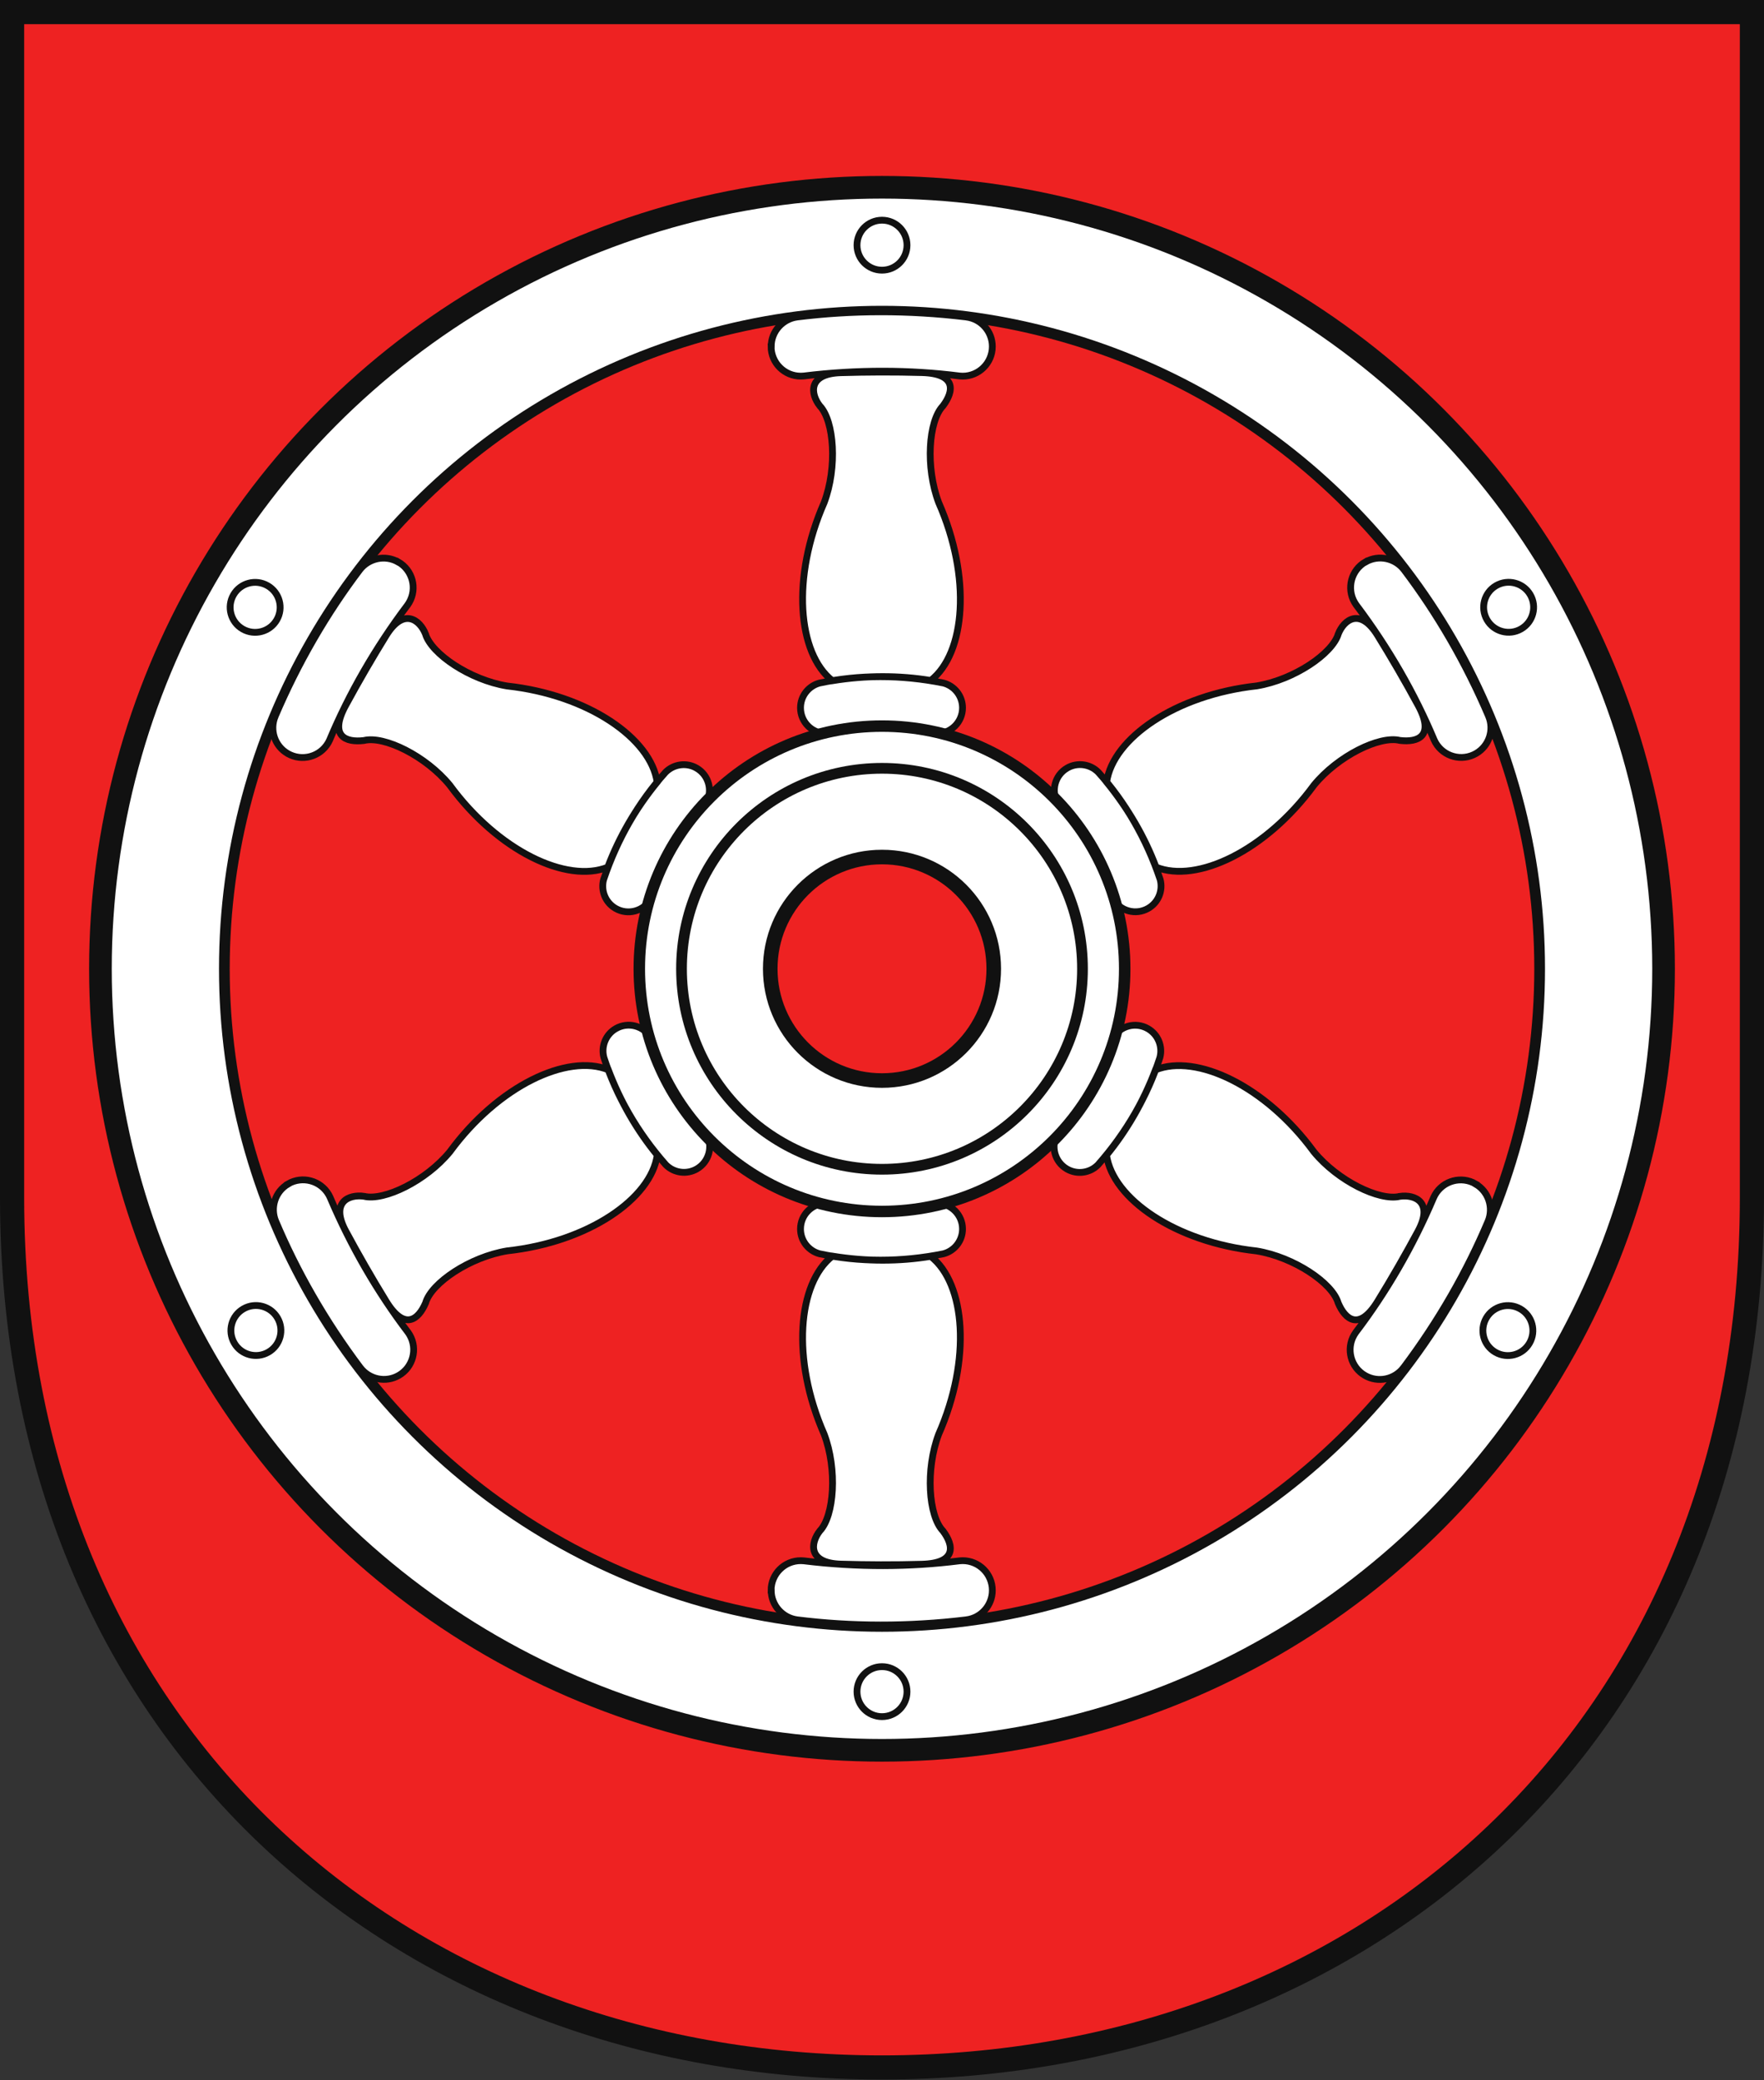<svg viewBox="0 0 2336 2755" xmlns="http://www.w3.org/2000/svg" xmlns:xlink="http://www.w3.org/1999/xlink"><rect x="0" y="0" width="2336" height="2755" fill="#333333" stroke="none"/><g stroke="#111"><path d="M16 16v1570c0 711.1 515.8 1152 1152 1152s1152-441.2 1152-1152V16z" fill="#e22" stroke-width="32"/><circle cx="1168" cy="1283" r="1035" fill="#fff" stroke-width="30"/><circle cx="1168" cy="1283" r="870.9" fill="#e22" stroke-width="14.2"/><use transform="rotate(60 1167.625 1283.126)" xlink:href="#a"/><g id="a"><g id="b" stroke-width="9"><path d="M1101 970.7c45.17-8.866 90.6-8.686 132.7 0 2.24.47 4.55.71 6.93.71 18.78 0 34-15.22 34-34 0-15.73-10.68-28.96-25.17-32.82-56.16-11.34-111.9-11.16-164.2 0-14.5 3.89-25.18 17.12-25.18 32.82 0 18.78 15.22 34 34 34 2.38 0 4.69-.24 6.93-.71m-15.29-433.1c18.94 20.13 23.28 81.28 5.69 128-43.61 99.06-35.15 199.8 10.9 235.9 44.53-7.262 88.72-7.166 130.2-.32 46.02-36.06 54.15-136.6 10.52-235.6-17.59-46.64-13.55-108.1 5.69-128 14.57-19.44 18.29-42.84-27.88-44.13-36.83-1.025-72.99-.856-107.3.15-44.15 1.295-40.26 28.23-27.88 43.99zm-64.58-78.74c0 21.7 17.6 39.3 39.3 39.3 1.33 0 2.64-.06 3.96-.2 70.64-8.7 140.6-8.39 206.4 0 1.38.14 2.69.21 4.01.21 21.7 0 39.3-17.6 39.3-39.3 0-20.01-14.95-36.52-34.28-39.01l-.17-.05c-76.66-9.303-152.5-8.942-223.9 0-19.3 2.47-34.49 19.03-34.49 39.03z" fill="#fff"/><circle cx="1168" cy="324.7" r="33.1" fill="none"/></g><use transform="matrix(1 0 0 -1 0 2565)" xlink:href="#b"/></g><use transform="rotate(120 1167.464 1282.683)" xlink:href="#a"/><circle cx="1168" cy="1283" r="321.4" fill="#fff" stroke-width="15.2"/><circle cx="1168" cy="1283" r="265.5" fill="none" stroke-width="14.2"/><circle cx="1168" cy="1283" r="148" fill="#e22" stroke-width="19.3"/></g></svg>